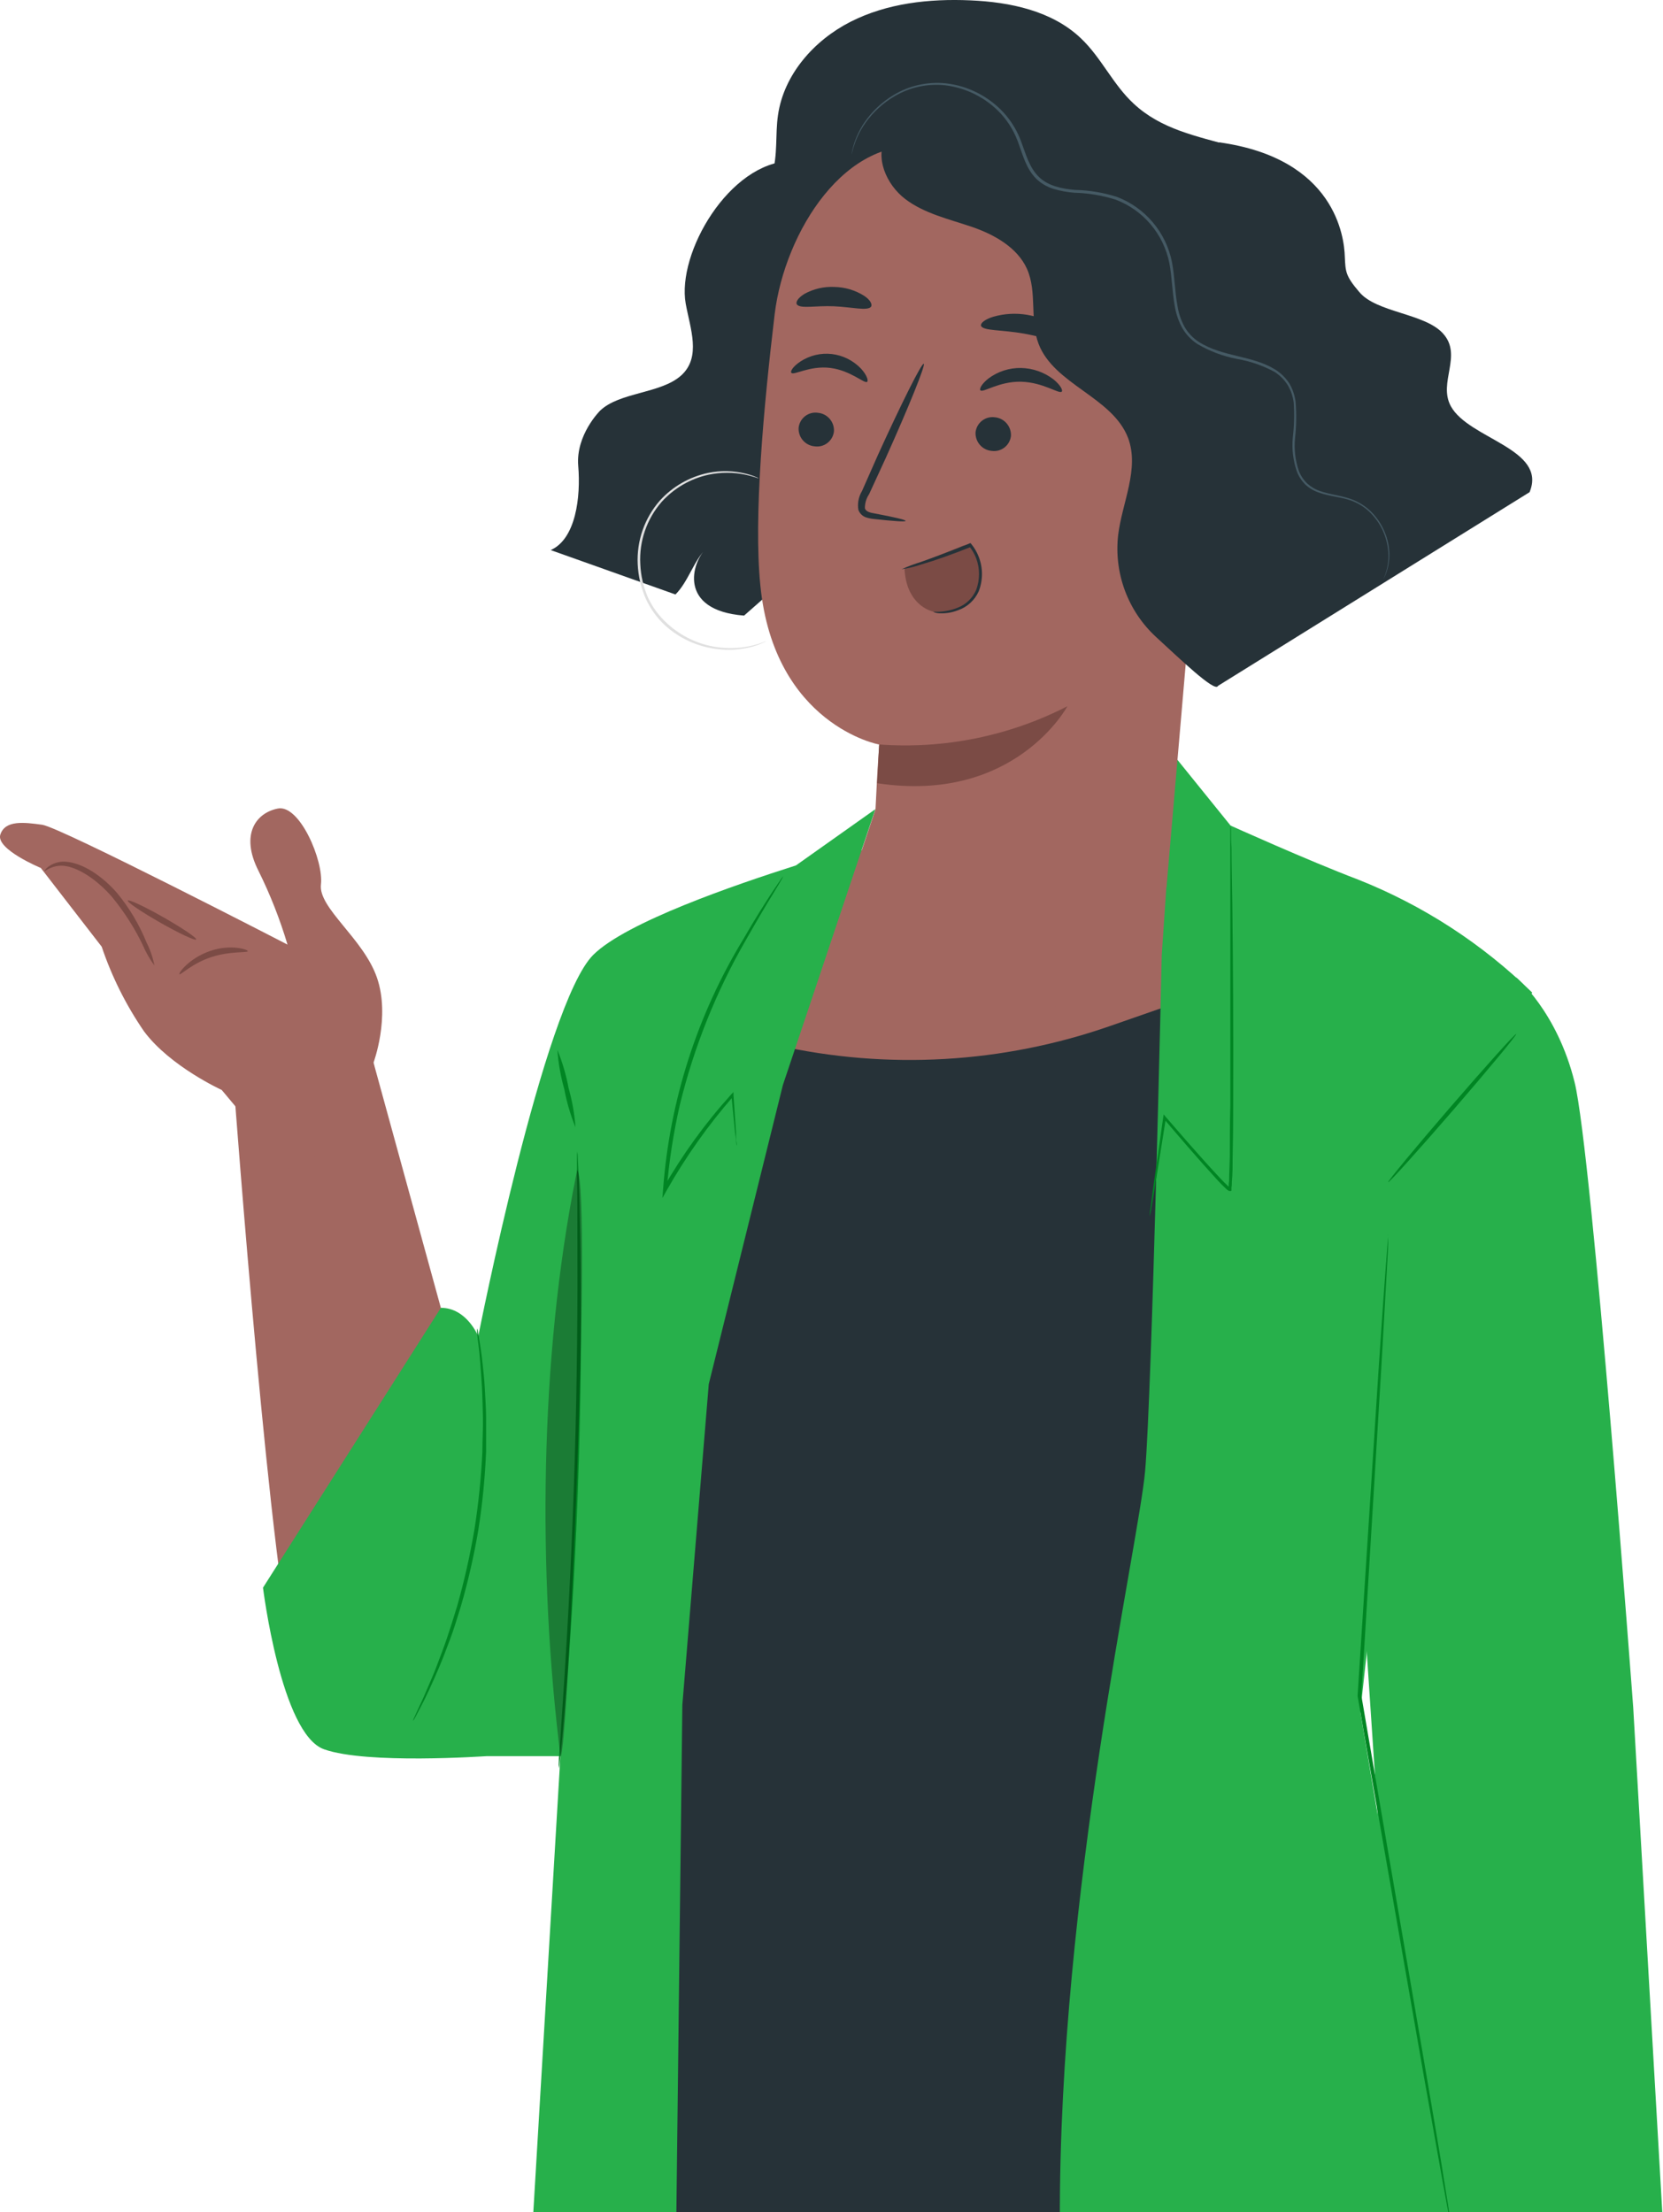 <svg width="200" height="266" viewBox="0 0 200 266" fill="none" xmlns="http://www.w3.org/2000/svg">
<g clip-path="url(#clip0_39_316)">
<path d="M65.594 147.275C65.71 148.23 57.028 171.871 57.028 171.871L44.921 127.785L28.179 131.296C28.179 131.296 32.714 192.217 35.627 200.451C38.788 209.242 57.103 215.825 67.373 203.896C70.344 200.484 79.662 178.719 79.662 178.719L65.594 147.275Z" fill="#A26760"/>
<path d="M44.921 127.785C44.921 127.785 46.957 122.314 45.343 117.591C43.729 112.868 38.259 109.199 38.598 106.36C38.938 103.521 36.041 96.714 33.417 97.229C30.794 97.743 28.866 100.325 31.076 104.7C32.493 107.558 33.664 110.532 34.576 113.59C34.576 113.59 7.266 99.478 5.073 99.18C2.88 98.881 0.621 98.599 0.041 100.358C-0.538 102.118 4.908 104.376 4.908 104.376L12.232 113.847C13.45 117.46 15.163 120.885 17.321 124.024C20.466 128.249 26.665 131.072 26.665 131.072L34.617 140.576C34.617 140.576 46.675 136.484 44.921 127.785Z" fill="#A26760"/>
<path d="M5.371 104.758C5.371 104.758 5.611 104.592 6.041 104.393C6.648 104.118 7.324 104.036 7.978 104.161C9.633 104.459 11.743 105.871 13.473 107.863C14.924 109.627 16.16 111.558 17.156 113.615C17.528 114.498 18.003 115.334 18.571 116.106C18.39 115.153 18.075 114.23 17.636 113.366C16.759 111.197 15.556 109.176 14.069 107.373C12.24 105.289 9.997 103.845 8.077 103.638C7.323 103.543 6.559 103.722 5.925 104.144C5.462 104.451 5.338 104.733 5.371 104.758Z" fill="#7B4B45"/>
<path d="M15.368 108.294C15.261 108.477 17.023 109.664 19.291 110.959C21.558 112.254 23.487 113.15 23.594 112.976C23.702 112.802 21.939 111.606 19.663 110.311C17.387 109.016 15.467 108.12 15.368 108.294Z" fill="#7B4B45"/>
<path d="M29.793 114.379C29.884 114.204 27.732 113.482 25.208 114.379C22.684 115.275 21.401 117.076 21.583 117.159C21.765 117.242 23.139 115.831 25.448 115.084C27.757 114.337 29.793 114.603 29.793 114.379Z" fill="#7B4B45"/>
<path d="M96.694 105.264L106.145 101.164L138.652 101.994L150.859 107.14L153.341 138.451C153.341 138.451 107.113 154.954 106.931 154.954C106.749 154.954 79.406 128.05 79.406 128.05L96.694 105.264Z" fill="#A26760"/>
<path d="M85.704 123.742C88.232 124.542 90.805 125.193 93.408 125.693C106.707 128.676 120.572 127.882 133.446 123.402L145.976 119.036C145.976 119.036 166.665 160.54 167.038 161.976C167.41 163.413 149.046 267 149.046 267H75.442L77.238 207.466C77.238 207.466 75.996 152.754 76.203 152.14L85.704 123.742Z" fill="#263238"/>
<path d="M105.276 97.304L95.725 104.069C88.377 106.41 75.318 110.884 71.353 114.819C65.378 120.762 57.516 160.698 57.516 160.698C57.516 160.698 56.143 157.27 53.023 157.27L31.63 190.922C31.63 190.922 33.798 208.512 38.962 210.354C44.126 212.197 58.319 211.184 58.526 211.184H67.398L64.087 266.909L81.334 266.983L82.062 205.033L85.24 166.442L94.153 130.483L105.276 97.304Z" fill="#27B04B"/>
<path d="M69.425 138.468C69.47 138.718 69.492 138.97 69.492 139.224L69.591 141.382C69.665 143.266 69.74 145.981 69.798 149.343C69.922 156.058 69.922 165.347 69.616 175.59C69.309 185.833 68.747 195.114 68.225 201.813C67.969 205.133 67.729 207.872 67.547 209.74C67.447 210.637 67.373 211.351 67.315 211.89C67.298 212.142 67.262 212.391 67.207 212.637C67.184 212.386 67.184 212.133 67.207 211.882C67.207 211.342 67.29 210.628 67.348 209.724C67.472 207.798 67.654 205.1 67.878 201.788C68.308 195.089 68.813 185.817 69.119 175.574C69.425 165.33 69.475 156.058 69.442 149.343C69.442 146.022 69.442 143.316 69.392 141.39C69.392 140.485 69.392 139.73 69.392 139.224C69.384 138.971 69.395 138.719 69.425 138.468Z" fill="#008523"/>
<path d="M69.21 135.563C68.607 134.079 68.155 132.539 67.861 130.964C67.426 129.427 67.149 127.85 67.034 126.257C67.639 127.737 68.091 129.275 68.382 130.848C68.818 132.387 69.096 133.967 69.21 135.563Z" fill="#008523"/>
<g opacity="0.3">
<path d="M69.516 140.195C69.425 140.635 69.343 141.066 69.251 141.506C64.907 163.255 64.642 189.204 67.414 211.234C68.242 211.342 71.238 143.582 69.425 140.676" fill="black"/>
</g>
<path d="M189.374 130.167C187.272 121.617 182.356 117.55 182.356 117.55L160.839 145.549L168.916 266.925H199.967L196.417 205.307C196.417 205.307 191.476 138.717 189.374 130.167Z" fill="#27B04B"/>
<path d="M180.064 124.664L184.276 119.368C178.26 113.489 171.141 108.868 163.33 105.771C157.272 103.471 147.995 99.279 147.995 99.279L141.333 91.037L139.719 114.827C139.719 114.827 138.544 167.38 137.717 176.902C136.889 186.033 127.339 227.737 127.463 267L173.923 266.925L163.595 205.864C163.595 205.864 167.816 166.949 168.08 165.679C168.345 164.409 180.064 124.664 180.064 124.664Z" fill="#27B04B"/>
<path d="M182.348 124.34C182.455 124.423 179.087 128.49 174.834 133.413C170.58 138.335 167.046 142.253 166.947 142.17C166.847 142.087 170.207 138.02 174.461 133.097C178.715 128.175 182.249 124.249 182.348 124.34Z" fill="#008523"/>
<path d="M88.608 137.796C88.571 137.663 88.546 137.526 88.534 137.389C88.534 137.073 88.46 136.683 88.401 136.202L87.963 131.719L88.219 131.802C85.161 135.304 82.466 139.109 80.175 143.158L79.662 144.071L79.745 143.025C80.538 132.353 83.854 122.023 89.419 112.893C90.793 110.502 92.001 108.626 92.837 107.331L93.83 105.862C93.938 105.684 94.063 105.517 94.203 105.364C94.12 105.553 94.023 105.737 93.913 105.912C93.673 106.302 93.375 106.808 93.003 107.431C92.175 108.759 91.058 110.66 89.693 113.059C86.122 119.258 83.45 125.935 81.756 132.89C80.993 136.229 80.468 139.619 80.184 143.033L79.753 142.901C82.077 138.837 84.832 135.038 87.971 131.57L88.211 131.321V131.661C88.344 133.537 88.443 135.048 88.517 136.152C88.517 136.642 88.517 137.032 88.575 137.347C88.61 137.494 88.621 137.645 88.608 137.796Z" fill="#008523"/>
<path d="M49.654 206.959C49.695 206.797 49.756 206.641 49.837 206.495L50.424 205.208C50.689 204.652 51.012 203.971 51.343 203.166C51.674 202.361 52.104 201.464 52.485 200.435C52.865 199.406 53.312 198.293 53.726 197.073C54.14 195.853 54.554 194.533 54.976 193.147C55.833 190.121 56.527 187.05 57.053 183.949C57.545 180.843 57.865 177.711 58.013 174.569C58.013 173.116 58.112 171.739 58.079 170.419C58.046 169.099 58.021 167.928 57.963 166.833C57.906 165.737 57.823 164.741 57.757 163.878C57.69 163.014 57.616 162.217 57.533 161.645C57.45 161.072 57.425 160.607 57.384 160.242C57.362 160.076 57.362 159.909 57.384 159.744C57.438 159.9 57.474 160.061 57.492 160.225C57.558 160.59 57.632 161.055 57.723 161.628C57.814 162.201 57.939 162.981 58.021 163.853C58.104 164.724 58.245 165.712 58.294 166.808C58.344 167.903 58.452 169.115 58.46 170.41C58.468 171.705 58.46 173.092 58.46 174.561C58.33 177.72 58.017 180.868 57.525 183.991C56.998 187.109 56.291 190.194 55.406 193.23C54.968 194.624 54.579 195.952 54.115 197.164C53.652 198.376 53.238 199.505 52.816 200.485C52.394 201.464 51.988 202.402 51.616 203.199C51.243 203.996 50.913 204.668 50.623 205.216L49.961 206.47C49.878 206.645 49.776 206.809 49.654 206.959Z" fill="#008523"/>
<path d="M147.995 99.279C148.033 99.504 148.05 99.732 148.045 99.96C148.045 100.45 148.045 101.106 148.103 101.927C148.103 103.679 148.169 106.136 148.21 109.157C148.277 115.267 148.351 123.701 148.31 133.023C148.31 135.114 148.288 137.154 148.243 139.14C148.243 140.128 148.243 141.108 148.152 142.071C148.152 142.311 148.152 142.544 148.103 142.793V142.984C148.109 143.022 148.109 143.062 148.103 143.1C148.104 143.122 148.104 143.144 148.103 143.166L148.045 143.216C148.005 143.231 147.961 143.231 147.921 143.216C147.885 143.224 147.849 143.224 147.813 143.216C147.686 143.151 147.569 143.067 147.466 142.967C147.11 142.643 146.787 142.303 146.472 141.971C143.99 139.265 141.813 136.7 139.935 134.5L140.224 134.417C139.653 138.02 139.181 140.958 138.85 143.05C138.685 144.038 138.553 144.818 138.453 145.399L138.337 146.014C138.33 146.085 138.313 146.154 138.288 146.221C138.275 146.15 138.275 146.077 138.288 146.005C138.288 145.839 138.288 145.632 138.354 145.383C138.428 144.802 138.536 144.013 138.66 143.017C138.958 140.925 139.38 137.978 139.893 134.367L139.943 134.01L140.175 134.284C142.07 136.468 144.255 139.024 146.754 141.697C147.068 142.029 147.391 142.361 147.73 142.668L147.937 142.834C147.937 142.834 147.937 142.901 147.937 142.992C147.937 143.083 147.854 142.934 147.772 142.942V142.892V142.726C147.772 142.502 147.772 142.27 147.821 142.029C147.821 141.075 147.888 140.103 147.904 139.116C147.904 137.132 147.904 135.09 147.962 133.006C147.962 123.709 147.962 115.292 147.962 109.149C147.962 106.128 147.962 103.662 147.962 101.911C147.962 101.081 147.962 100.433 147.962 99.943C147.954 99.722 147.965 99.499 147.995 99.279Z" fill="#008523"/>
<path d="M166.947 148.413C166.952 148.507 166.952 148.601 166.947 148.695C166.947 148.902 166.947 149.176 166.947 149.525C166.947 150.28 166.856 151.351 166.789 152.721C166.624 155.527 166.4 159.552 166.119 164.533C165.507 174.552 164.663 188.415 163.719 203.929V203.88C163.943 205.199 164.191 206.602 164.431 208.03C167.22 224.3 169.744 239.034 171.581 249.717C172.475 255.038 173.236 259.355 173.7 262.36C173.931 263.837 174.122 264.991 174.254 265.805C174.304 266.178 174.353 266.477 174.387 266.701C174.398 266.803 174.398 266.906 174.387 267.008L174.312 266.709C174.271 266.485 174.213 266.195 174.138 265.821C173.989 264.991 173.782 263.862 173.509 262.393C172.971 259.388 172.202 255.08 171.258 249.775C169.388 239.092 166.823 224.366 163.984 208.105C163.736 206.685 163.496 205.282 163.272 203.954V203.904C164.274 188.39 165.159 174.527 165.805 164.516C166.144 159.536 166.417 155.518 166.632 152.712C166.74 151.343 166.814 150.28 166.872 149.525L166.947 148.695C166.935 148.601 166.935 148.506 166.947 148.413Z" fill="#008523"/>
<path d="M95.113 19.358C87.723 19.516 81.376 30.415 82.468 36.524C83.006 39.504 84.363 42.933 81.93 45.141C79.497 47.349 74.482 47.141 72.165 49.391C72.165 49.391 69.227 52.296 69.541 56.032C69.856 59.767 69.251 64.814 66.231 66.15L81.235 71.488C82.782 69.936 83.403 67.487 84.951 65.926C83.18 67.586 81.458 73.397 89.486 74.028L94.451 69.662C108.098 73.148 122.448 77.49 133.347 71.604" fill="#263238"/>
<path d="M164.638 52.014C163.653 49.2 162.039 46.593 161.327 43.713C159.863 37.462 162.809 30.34 159.672 24.745C157.421 20.769 152.737 18.877 148.31 17.615C143.882 16.353 139.661 15.573 136.326 12.452C133.844 10.152 132.453 6.94 130.012 4.624C126.536 1.295 121.471 0.249 116.688 0.042C111.723 -0.174 106.658 0.39 102.263 2.632C97.869 4.873 94.261 8.99 93.566 13.838C93.218 16.204 93.566 18.677 92.846 20.96C92.068 23.45 90.131 25.451 88.956 27.808C87.768 30.334 87.46 33.187 88.083 35.909C88.706 38.631 90.223 41.064 92.39 42.816L127.016 85.6C134.175 88.14 141.97 79.117 147.366 73.812C152.762 68.508 167.17 59.144 164.638 52.014Z" fill="#263238"/>
<path d="M93.168 37.753C94.385 27.875 101.725 16.104 111.615 17.731L142.235 27.335C145.239 27.833 146.853 30.215 146.613 33.229L140.299 106.576C140.373 106.576 139.537 107.755 139.604 107.771C139.67 107.788 131.328 128.349 111.16 120.787C107.163 119.293 105.367 120.679 104.804 116.089C103.927 115.74 99.764 114.296 99.789 113.781L105.292 97.304C105.574 91.294 105.756 89.476 105.748 89.526C105.739 89.576 93.11 87.143 91.447 70.434C90.603 62.174 91.861 48.727 93.168 37.753Z" fill="#A26760"/>
<path d="M117.325 51.964C117.291 52.519 117.474 53.066 117.836 53.488C118.197 53.91 118.709 54.173 119.262 54.222C119.531 54.26 119.804 54.244 120.067 54.176C120.33 54.107 120.576 53.986 120.792 53.821C121.008 53.655 121.188 53.449 121.323 53.212C121.459 52.976 121.545 52.715 121.579 52.445C121.614 51.889 121.431 51.341 121.069 50.918C120.708 50.495 120.196 50.23 119.643 50.179C119.373 50.142 119.099 50.158 118.837 50.228C118.574 50.298 118.328 50.419 118.112 50.586C117.896 50.752 117.716 50.959 117.581 51.195C117.446 51.432 117.359 51.693 117.325 51.964Z" fill="#263238"/>
<path d="M96.048 51.416C96.009 51.971 96.19 52.519 96.551 52.942C96.912 53.364 97.424 53.627 97.977 53.674C98.245 53.713 98.519 53.697 98.782 53.628C99.044 53.559 99.291 53.439 99.507 53.273C99.722 53.108 99.903 52.901 100.038 52.665C100.173 52.429 100.26 52.168 100.294 51.898C100.331 51.343 100.149 50.796 99.789 50.374C99.428 49.952 98.917 49.689 98.365 49.64C98.097 49.6 97.822 49.615 97.559 49.683C97.296 49.752 97.049 49.872 96.833 50.038C96.617 50.203 96.437 50.411 96.302 50.647C96.167 50.884 96.081 51.146 96.048 51.416Z" fill="#263238"/>
<path d="M95.171 44.825C95.411 45.207 97.372 43.928 99.863 44.244C102.354 44.559 104.001 46.219 104.299 45.904C104.448 45.763 104.241 45.074 103.546 44.327C102.619 43.355 101.385 42.736 100.054 42.575C98.725 42.419 97.383 42.737 96.263 43.472C95.361 44.07 95.014 44.667 95.171 44.825Z" fill="#263238"/>
<path d="M117.905 46.934C118.203 47.282 120.131 45.838 122.804 45.904C125.477 45.971 127.397 47.432 127.695 47.091C127.844 46.942 127.546 46.311 126.71 45.63C125.588 44.764 124.219 44.281 122.804 44.252C121.4 44.223 120.027 44.661 118.898 45.498C118.054 46.153 117.756 46.776 117.905 46.934Z" fill="#263238"/>
<path d="M108.917 62.639C108.917 62.506 107.518 62.182 105.226 61.751C104.639 61.659 104.092 61.51 104.018 61.103C104.011 60.512 104.184 59.933 104.514 59.443C105.143 58.065 105.814 56.621 106.509 55.11C109.29 48.942 111.342 43.854 111.094 43.746C110.845 43.638 108.412 48.502 105.599 54.678L103.67 59.044C103.259 59.723 103.103 60.527 103.232 61.311C103.307 61.52 103.427 61.71 103.585 61.866C103.742 62.023 103.933 62.142 104.142 62.215C104.465 62.318 104.798 62.385 105.135 62.415C107.452 62.672 108.901 62.763 108.917 62.639Z" fill="#263238"/>
<path d="M105.731 89.525C113.556 90.102 121.388 88.511 128.373 84.927C128.373 84.927 122.059 96.698 105.491 94.182L105.731 89.525Z" fill="#7B4B45"/>
<path d="M117.979 39.164C118.169 39.803 120.462 39.637 123.16 40.119C125.858 40.6 127.976 41.455 128.365 40.949C128.539 40.691 128.191 40.119 127.347 39.43C126.214 38.628 124.915 38.092 123.547 37.86C122.179 37.629 120.777 37.709 119.444 38.093C118.426 38.409 117.905 38.865 117.979 39.164Z" fill="#263238"/>
<path d="M95.841 36.615C96.28 37.163 98.117 36.732 100.294 36.831C102.47 36.931 104.291 37.412 104.746 36.898C104.945 36.64 104.688 36.068 103.919 35.569C102.849 34.896 101.615 34.528 100.352 34.507C99.098 34.444 97.852 34.732 96.752 35.337C95.941 35.835 95.659 36.35 95.841 36.615Z" fill="#263238"/>
<path d="M174.486 48.851C172.913 45.971 175.951 42.75 173.534 40.094C171.333 37.662 165.531 37.603 163.471 35.113C161.816 33.179 161.816 32.673 161.733 30.863C161.667 28.589 160.632 19.059 146.613 17.117L144.668 25.783C143.791 25.376 142.881 25.027 141.987 24.695C130.555 20.542 118.674 17.756 106.592 16.395C105.135 18.885 106.592 22.205 108.876 23.94C111.16 25.675 114.098 26.339 116.82 27.261C119.543 28.182 122.357 29.751 123.516 32.349C124.757 35.146 123.813 38.5 124.906 41.355C126.793 46.261 133.769 47.731 135.664 52.653C137.063 56.38 134.953 60.406 134.473 64.349C134.217 66.607 134.497 68.894 135.289 71.023C136.081 73.152 137.364 75.064 139.033 76.601C141.664 79 146.15 83.358 146.481 82.478L183.953 59.186C186.113 53.956 176.646 52.803 174.486 48.851Z" fill="#263238"/>
<path d="M92.167 77.091C92.047 77.168 91.919 77.232 91.786 77.282C91.412 77.457 91.024 77.604 90.628 77.722C89.146 78.143 87.592 78.248 86.068 78.029C83.806 77.728 81.688 76.747 79.993 75.215C79.009 74.305 78.216 73.207 77.66 71.986C77.083 70.675 76.755 69.267 76.691 67.835C76.559 65.035 77.517 62.294 79.364 60.19C80.9 58.501 82.927 57.339 85.157 56.87C86.657 56.561 88.207 56.592 89.692 56.961C90.094 57.056 90.487 57.184 90.868 57.343C91.004 57.392 91.137 57.45 91.265 57.517C91.12 57.495 90.979 57.456 90.843 57.401C90.457 57.275 90.065 57.17 89.668 57.086C88.197 56.773 86.678 56.773 85.207 57.086C83.035 57.56 81.064 58.704 79.571 60.356C77.777 62.415 76.856 65.096 77.006 67.827C77.063 69.218 77.378 70.586 77.933 71.861C78.495 73.057 79.291 74.127 80.275 75.007C81.918 76.508 83.969 77.485 86.167 77.813C87.654 78.038 89.17 77.964 90.628 77.597C91.024 77.496 91.413 77.371 91.795 77.224C91.915 77.169 92.039 77.124 92.167 77.091Z" fill="#E0E0E0"/>
<path d="M166.392 69.62C166.414 69.534 166.445 69.451 166.483 69.371C166.587 69.129 166.673 68.879 166.74 68.624C167.01 67.645 167.052 66.617 166.864 65.619C166.587 64.024 165.793 62.565 164.605 61.468C163.863 60.793 162.972 60.304 162.006 60.041C160.98 59.75 159.838 59.659 158.696 59.26C158.084 59.068 157.52 58.748 157.041 58.322C156.557 57.86 156.186 57.292 155.956 56.662C155.512 55.367 155.348 53.992 155.476 52.628C155.645 51.223 155.681 49.806 155.584 48.395C155.488 47.662 155.246 46.956 154.872 46.319C154.468 45.678 153.928 45.135 153.292 44.725C151.881 43.961 150.354 43.434 148.773 43.165C147.09 42.844 145.475 42.235 143.998 41.364C143.253 40.874 142.633 40.218 142.186 39.446C141.759 38.67 141.463 37.828 141.308 36.956C140.969 35.196 140.969 33.395 140.63 31.635C140.286 29.918 139.513 28.316 138.382 26.982C137.251 25.647 135.801 24.623 134.166 24.006C132.558 23.5 130.886 23.221 129.201 23.176C128.359 23.114 127.527 22.961 126.718 22.72C125.926 22.482 125.203 22.058 124.608 21.483C123.441 20.304 123.035 18.735 122.522 17.332C122.066 15.976 121.334 14.729 120.371 13.672C118.599 11.769 116.212 10.557 113.634 10.252C111.529 10.034 109.409 10.496 107.585 11.572C106.194 12.388 104.992 13.491 104.059 14.809C103.474 15.642 103.019 16.56 102.71 17.532C102.623 17.779 102.548 18.031 102.487 18.287C102.467 18.378 102.439 18.467 102.404 18.553C102.461 18.199 102.542 17.85 102.644 17.507C102.934 16.52 103.375 15.585 103.952 14.734C104.876 13.384 106.082 12.251 107.485 11.414C109.367 10.286 111.561 9.797 113.742 10.019C116.387 10.318 118.839 11.551 120.66 13.497C121.655 14.575 122.413 15.851 122.887 17.241C123.4 18.627 123.813 20.155 124.914 21.25C126.015 22.346 127.662 22.695 129.275 22.836C130.98 22.874 132.672 23.154 134.299 23.666C135.984 24.303 137.48 25.36 138.645 26.739C139.809 28.117 140.603 29.771 140.952 31.544C141.292 33.353 141.292 35.154 141.623 36.864C141.763 37.713 142.043 38.532 142.45 39.288C142.869 40.023 143.456 40.646 144.163 41.106C147.019 42.949 150.66 42.717 153.424 44.477C154.088 44.905 154.652 45.471 155.079 46.137C155.466 46.811 155.716 47.556 155.816 48.328C155.935 49.774 155.913 51.228 155.75 52.669C155.616 53.998 155.769 55.34 156.196 56.604C156.422 57.197 156.779 57.73 157.239 58.165C157.68 58.563 158.198 58.866 158.762 59.053C159.871 59.443 161.021 59.551 162.072 59.883C163.064 60.166 163.977 60.678 164.737 61.377C165.923 62.495 166.716 63.969 166.996 65.578C167.17 66.594 167.104 67.637 166.806 68.624C166.73 68.878 166.634 69.125 166.516 69.363L166.392 69.62Z" fill="#455A64"/>
<path d="M117.002 66.042C116.861 65.828 116.655 65.665 116.415 65.577C116.131 65.535 115.841 65.584 115.587 65.718L108.785 68.416C108.967 72.201 111.358 73.662 113.154 73.696C114.05 73.7 114.929 73.458 115.698 72.997C116.466 72.536 117.095 71.874 117.516 71.081C117.903 70.276 118.061 69.378 117.97 68.489C117.88 67.599 117.545 66.752 117.002 66.042Z" fill="#7B4B45"/>
<path d="M112.203 73.563C113.207 73.623 114.213 73.462 115.149 73.09C115.645 72.901 116.099 72.615 116.484 72.249C116.869 71.883 117.177 71.444 117.391 70.957C117.859 69.718 117.859 68.352 117.391 67.113C117.191 66.6 116.912 66.121 116.564 65.694L116.804 65.752C114.495 66.682 112.409 67.412 110.912 67.844C110.104 68.124 109.273 68.329 108.429 68.458C109.191 68.108 109.976 67.811 110.779 67.57C112.252 67.047 114.305 66.3 116.572 65.362L116.713 65.304L116.812 65.42C117.191 65.88 117.493 66.399 117.706 66.956C118.226 68.29 118.226 69.772 117.706 71.106C117.469 71.635 117.127 72.11 116.7 72.501C116.273 72.893 115.77 73.192 115.223 73.38C114.51 73.66 113.745 73.785 112.98 73.746C112.711 73.742 112.446 73.679 112.203 73.563Z" fill="#263238"/>
</g>
<defs>
<clipPath id="clip0_39_316">
<rect width="200" height="267" fill="white"/>
</clipPath>
</defs>
</svg>
